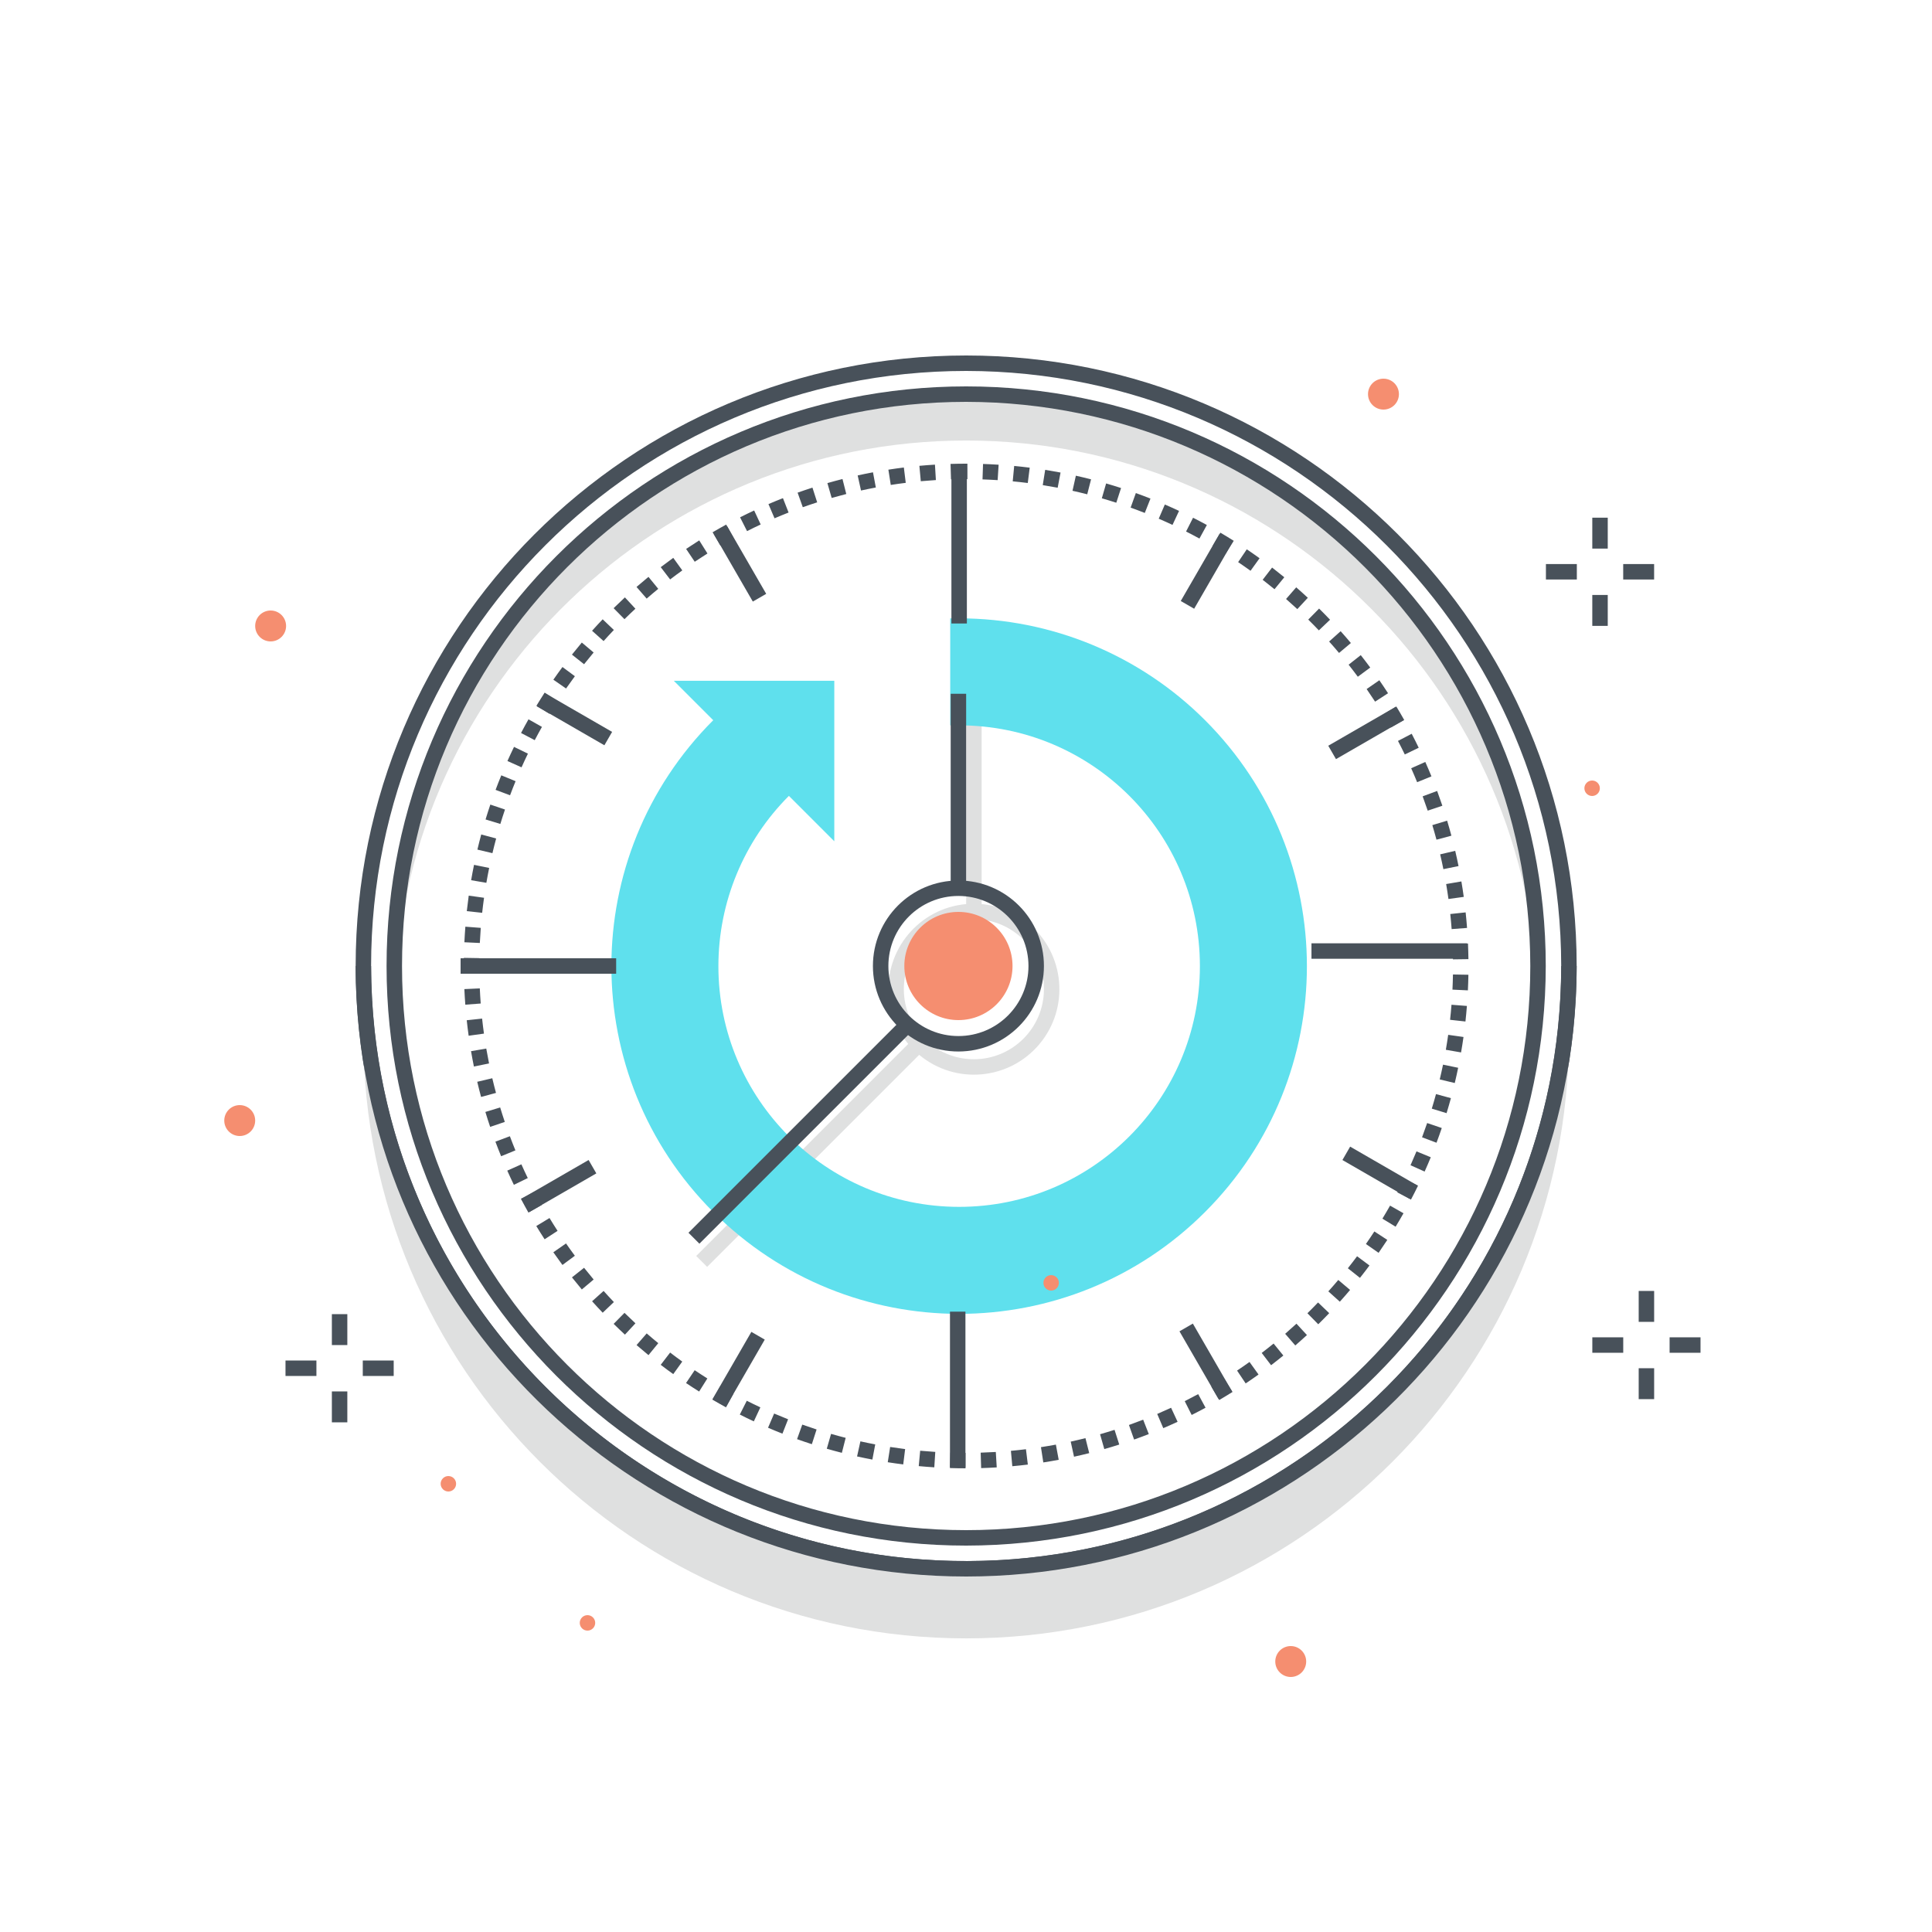 <svg xmlns="http://www.w3.org/2000/svg" width="250" height="250" viewBox="0 0 250 250">
  <g fill="none" fill-rule="evenodd">
    <path fill="#DFE0E0" d="M126.021,137.066 C121.015,137.066 116.956,133.008 116.956,128.002 C116.956,122.996 121.014,118.937 126.021,118.937 C131.027,118.937 135.085,122.996 135.085,128.002 C135.08,133.006 131.025,137.061 126.021,137.066 Z M127.021,116.988 L127.021,92.776 L125.021,92.776 L125.021,116.988 C118.942,117.533 114.456,122.902 115,128.981 C115.202,131.225 116.083,133.353 117.527,135.081 L90.088,162.521 L91.502,163.935 L118.941,136.495 C123.632,140.408 130.606,139.777 134.519,135.087 C138.431,130.396 137.8,123.422 133.11,119.51 C131.384,118.07 129.26,117.19 127.021,116.988 Z"/>
    <path fill="#5FE0ED" d="M124.113,80.014 L122.959,80.014 L122.959,93.86 L124.113,93.86 C141.319,93.86 155.266,107.809 155.266,125.014 C155.266,142.219 141.318,156.167 124.112,156.167 C106.907,156.166 92.959,142.218 92.96,125.013 C92.96,116.751 96.242,108.828 102.083,102.986 L107.958,108.861 L107.958,88.091 L87.189,88.091 L92.293,93.195 C74.72,110.769 74.721,139.262 92.296,156.834 C109.87,174.407 138.362,174.406 155.935,156.832 C173.507,139.258 173.506,110.765 155.932,93.193 C147.493,84.754 136.048,80.014 124.113,80.014"/>
    <path fill="#DFE0E0" d="M199.02,125 C199.02,84.131 165.889,51 125.02,51 C84.151,51 51.02,84.131 51.02,125 C51.02,126.007 51.056,127.005 51.096,128.002 C52.702,88.337 85.323,57.007 125.02,57.004 C164.718,57.007 197.339,88.337 198.944,128.002 C198.984,127.005 199.02,126.007 199.02,125"/>
    <path fill="#48515A" d="M125.02,48 C82.495,48 48.02,82.474 48.02,125 C48.02,167.526 82.495,202 125.02,202 C167.546,202 202.02,167.526 202.02,125 C201.972,82.494 167.526,48.048 125.02,48 Z M125.02,204 C81.39,204 46.021,168.631 46.021,125 C46.021,81.37 81.39,46 125.02,46 C168.651,46 204.02,81.37 204.02,125 C203.971,168.61 168.63,203.951 125.02,204 Z"/>
    <polygon fill="#48515A" points="123.113 80.679 125.113 80.679 125.113 60.55 123.113 60.55"/>
    <polygon fill="#48515A" points="122.927 189.857 124.927 189.857 124.927 169.728 122.927 169.728"/>
    <polygon fill="#48515A" points="169.704 124.063 189.833 124.063 189.833 122.063 169.704 122.063"/>
    <polygon fill="#48515A" points="59.601 126 79.73 126 79.73 124 59.601 124"/>
    <polyline fill="#48515A" points="171.876 96.498 180.592 91.466 181.592 93.199 172.876 98.23 171.876 96.498"/>
    <polyline fill="#48515A" points="67.449 155.135 76.165 150.104 77.165 151.836 68.449 156.867 67.449 155.135"/>
    <polyline fill="#48515A" points="152.79 77.77 157.822 69.053 159.554 70.053 154.523 78.77 152.79 77.77"/>
    <polyline fill="#48515A" points="92.195 181.061 97.226 172.344 98.959 173.344 93.927 182.061 92.195 181.061"/>
    <polyline fill="#48515A" points="92.382 69.126 94.114 68.126 99.146 76.843 97.414 77.843 92.382 69.126"/>
    <polyline fill="#48515A" points="152.623 172.272 154.355 171.272 159.388 179.988 157.655 180.988 152.623 172.272"/>
    <polyline fill="#48515A" points="69.49 91.407 70.49 89.674 79.207 94.707 78.207 96.439 69.49 91.407"/>
    <polyline fill="#48515A" points="173.709 150.106 174.709 148.373 183.425 153.406 182.425 155.138 173.709 150.106"/>
    <path fill="#F58E70" d="M124.02,118 C127.886,118 131.02,121.134 131.02,125 C131.02,128.866 127.886,132 124.02,132 C120.154,132 117.02,128.866 117.02,125 C117.02,121.134 120.154,118 124.02,118"/>
    <polygon fill="#48515A" points="123.019 114.936 125.019 114.936 125.019 89.774 123.019 89.774"/>
    <polyline fill="#48515A" points="89.088 159.518 116.765 131.841 118.179 133.256 90.502 160.932 89.088 159.518"/>
    <path fill="#48515A" d="M123.06,62.03 L123,60.031 C123.671,60.01 124.344,60 125.02,60 L125.181,60 L125.181,62 L125.02,62 C124.364,62 123.711,62.01 123.06,62.03 Z M129.095,62.13 C128.444,62.088 127.792,62.057 127.137,62.035 L127.205,60.036 C127.879,60.059 128.551,60.091 129.222,60.134 L129.095,62.13 Z M119.15,62.27 L118.967,60.278 C119.636,60.216 120.308,60.165 120.982,60.124 L121.103,62.12 C120.45,62.16 119.799,62.21 119.15,62.27 Z M132.993,62.5 C132.348,62.418 131.699,62.346 131.046,62.285 L131.235,60.293 C131.908,60.357 132.578,60.431 133.245,60.516 L132.993,62.5 Z M115.265,62.751 L114.956,60.775 C115.62,60.671 116.287,60.577 116.958,60.495 L117.204,62.48 C116.554,62.56 115.907,62.65 115.265,62.751 Z M136.863,63.111 C136.223,62.99 135.579,62.878 134.932,62.775 L135.246,60.799 C135.913,60.906 136.577,61.021 137.236,61.146 L136.863,63.111 Z M111.414,63.473 L110.982,61.52 C111.64,61.375 112.3,61.24 112.964,61.116 L113.333,63.082 C112.689,63.203 112.05,63.333 111.414,63.473 Z M140.687,63.963 C140.056,63.801 139.421,63.649 138.781,63.507 L139.217,61.555 C139.875,61.702 140.53,61.859 141.183,62.025 L140.687,63.963 Z M107.618,64.434 L107.065,62.512 C107.712,62.327 108.363,62.151 109.018,61.985 L109.508,63.924 C108.874,64.085 108.244,64.255 107.618,64.434 Z M144.448,65.052 C143.829,64.852 143.205,64.66 142.576,64.478 L143.133,62.557 C143.781,62.745 144.425,62.943 145.065,63.15 L144.448,65.052 Z M103.881,65.633 L103.209,63.749 C103.845,63.523 104.485,63.306 105.131,63.099 L105.742,65.003 C105.117,65.204 104.497,65.414 103.881,65.633 Z M148.135,66.375 C147.528,66.136 146.917,65.906 146.302,65.685 L146.978,63.803 C147.612,64.031 148.243,64.268 148.869,64.515 L148.135,66.375 Z M100.224,67.067 L99.437,65.229 C100.058,64.963 100.683,64.707 101.312,64.46 L102.042,66.322 C101.432,66.561 100.826,66.81 100.224,67.067 Z M151.722,67.921 C151.132,67.645 150.538,67.378 149.939,67.12 L150.73,65.283 C151.349,65.55 151.962,65.825 152.569,66.11 L151.722,67.921 Z M96.667,68.726 L95.765,66.94 C96.367,66.636 96.975,66.341 97.587,66.056 L98.433,67.868 C97.838,68.145 97.249,68.431 96.667,68.726 Z M155.206,69.689 C154.636,69.376 154.06,69.073 153.477,68.778 L154.382,66.994 C154.981,67.298 155.576,67.612 156.167,67.934 L155.206,69.689 Z M93.219,70.603 L92.209,68.876 C92.791,68.536 93.378,68.204 93.971,67.881 L94.928,69.638 C94.353,69.951 93.783,70.272 93.219,70.603 Z M158.577,71.67 C158.026,71.323 157.47,70.984 156.907,70.653 L157.919,68.929 C158.501,69.27 159.076,69.62 159.644,69.979 L158.577,71.67 Z M89.898,72.69 L88.783,71.03 C89.344,70.654 89.909,70.286 90.479,69.927 L91.544,71.621 C90.99,71.969 90.442,72.325 89.898,72.69 Z M161.819,73.858 C161.291,73.478 160.756,73.104 160.215,72.739 L161.334,71.081 C161.893,71.458 162.444,71.843 162.989,72.236 L161.819,73.858 Z M86.715,74.979 L85.498,73.391 C86.034,72.981 86.576,72.579 87.122,72.186 L88.29,73.81 C87.759,74.191 87.234,74.581 86.715,74.979 Z M164.922,76.244 C164.417,75.831 163.906,75.425 163.389,75.026 L164.609,73.442 C165.142,73.853 165.668,74.271 166.189,74.697 L164.922,76.244 Z M83.679,77.46 L82.366,75.95 C82.876,75.507 83.391,75.073 83.912,74.647 L85.178,76.196 C84.672,76.609 84.172,77.031 83.679,77.46 Z M167.873,78.819 C167.393,78.375 166.908,77.939 166.416,77.509 L167.73,76.001 C168.238,76.444 168.739,76.894 169.232,77.353 L167.873,78.819 Z M80.806,80.122 L79.401,78.697 C79.882,78.225 80.369,77.759 80.862,77.301 L82.222,78.768 C81.743,79.212 81.271,79.663 80.806,80.122 Z M170.659,81.571 C170.21,81.098 169.753,80.633 169.287,80.174 L170.691,78.749 C171.172,79.223 171.644,79.704 172.108,80.192 L170.659,81.571 Z M78.104,82.955 L76.613,81.621 C77.062,81.119 77.52,80.624 77.985,80.137 L79.433,81.518 C78.981,81.99 78.538,82.469 78.104,82.955 Z M173.272,84.492 C172.853,83.992 172.424,83.498 171.988,83.012 L173.479,81.677 C173.929,82.18 174.37,82.689 174.804,83.206 L173.272,84.492 Z M75.578,85.951 L74.01,84.708 C74.429,84.181 74.854,83.66 75.287,83.145 L76.816,84.433 C76.396,84.933 75.984,85.439 75.578,85.951 Z M175.701,87.569 C175.313,87.044 174.916,86.525 174.511,86.012 L176.081,84.773 C176.499,85.303 176.908,85.839 177.309,86.381 L175.701,87.569 Z M73.248,89.092 L71.605,87.953 C71.989,87.399 72.382,86.852 72.783,86.312 L74.389,87.503 C74.001,88.027 73.621,88.557 73.248,89.092 Z M177.935,90.793 C177.578,90.244 177.214,89.701 176.842,89.164 L178.486,88.025 C178.87,88.579 179.245,89.139 179.612,89.705 L177.935,90.793 Z M71.116,92.373 L69.407,91.335 C69.756,90.76 70.113,90.191 70.479,89.627 L72.157,90.716 C71.803,91.263 71.456,91.815 71.116,92.373 Z M179.964,94.15 C179.643,93.58 179.313,93.015 178.975,92.455 L180.686,91.42 C181.035,91.997 181.375,92.58 181.706,93.169 L179.964,94.15 Z M69.194,95.777 L67.423,94.848 C67.735,94.252 68.057,93.661 68.387,93.077 L70.129,94.06 C69.809,94.627 69.497,95.199 69.194,95.777 Z M181.78,97.628 C181.495,97.039 181.201,96.455 180.898,95.875 L182.672,94.949 C182.984,95.547 183.287,96.151 183.581,96.759 L181.78,97.628 Z M67.486,99.292 L65.662,98.474 C65.937,97.859 66.222,97.25 66.515,96.646 L68.313,97.521 C68.028,98.106 67.753,98.697 67.486,99.292 Z M183.377,101.216 C183.129,100.609 182.872,100.007 182.606,99.41 L184.433,98.596 C184.708,99.211 184.973,99.833 185.229,100.46 L183.377,101.216 Z M66.001,102.91 L64.128,102.208 C64.365,101.576 64.612,100.948 64.867,100.326 L66.717,101.086 C66.469,101.69 66.23,102.297 66.001,102.91 Z M184.746,104.899 C184.536,104.277 184.317,103.659 184.09,103.046 L185.965,102.349 C186.199,102.981 186.424,103.619 186.641,104.26 L184.746,104.899 Z M64.745,106.618 L62.831,106.036 C63.027,105.39 63.234,104.748 63.45,104.111 L65.345,104.754 C65.135,105.371 64.935,105.993 64.745,106.618 Z M185.879,108.654 C185.71,108.023 185.531,107.395 185.343,106.771 L187.257,106.192 C187.451,106.836 187.636,107.485 187.811,108.137 L185.879,108.654 Z M63.721,110.399 L61.775,109.938 C61.931,109.281 62.096,108.628 62.272,107.979 L64.202,108.501 C64.032,109.13 63.872,109.763 63.721,110.399 Z M186.773,112.468 C186.644,111.826 186.505,111.187 186.356,110.552 L188.304,110.098 C188.457,110.752 188.601,111.41 188.734,112.071 L186.773,112.468 Z M62.935,114.236 L60.965,113.898 C61.079,113.232 61.204,112.57 61.339,111.911 L63.298,112.312 C63.167,112.95 63.046,113.591 62.935,114.236 Z M187.43,116.33 C187.34,115.681 187.241,115.036 187.132,114.395 L189.102,114.058 C189.216,114.721 189.318,115.387 189.41,116.056 L187.43,116.33 Z M62.392,118.117 L60.403,117.9 C60.477,117.228 60.56,116.56 60.653,115.895 L62.634,116.172 C62.544,116.817 62.463,117.466 62.392,118.117 Z M187.842,120.225 C187.793,119.572 187.734,118.922 187.665,118.274 L189.653,118.062 C189.725,118.73 189.785,119.401 189.836,120.075 L187.842,120.225 Z M62.09,122.022 L60.092,121.928 C60.124,121.253 60.166,120.581 60.217,119.912 L62.211,120.066 C62.161,120.715 62.121,121.367 62.09,122.022 Z M188.015,124.139 C188.006,123.483 187.987,122.83 187.959,122.179 L189.957,122.093 C189.985,122.764 190.006,123.437 190.014,124.112 L188.015,124.139 Z M60.027,125.97 C60.022,125.648 60.02,125.324 60.02,125 C60.02,124.648 60.023,124.297 60.029,123.947 L62.029,123.981 C62.023,124.32 62.02,124.66 62.02,125 C62.02,125.313 62.023,125.626 62.027,125.939 L60.027,125.97 Z M189.945,128.152 L187.947,128.058 C187.979,127.407 188,126.754 188.011,126.098 L190.011,126.133 C189.999,126.809 189.977,127.482 189.945,128.152 Z M60.211,130.005 C60.16,129.335 60.119,128.663 60.089,127.989 L62.087,127.898 C62.116,128.552 62.155,129.204 62.205,129.855 L60.211,130.005 Z M189.628,132.182 L187.64,131.963 C187.711,131.316 187.772,130.667 187.823,130.014 L189.817,130.169 C189.765,130.843 189.701,131.514 189.628,132.182 Z M60.643,134.024 C60.55,133.359 60.467,132.69 60.395,132.019 L62.384,131.805 C62.454,132.456 62.534,133.104 62.623,133.749 L60.643,134.024 Z M189.061,136.184 L187.091,135.841 C187.202,135.2 187.304,134.555 187.395,133.907 L189.376,134.186 C189.281,134.855 189.176,135.521 189.061,136.184 Z M61.323,138.008 C61.189,137.349 61.065,136.687 60.951,136.021 L62.922,135.684 C63.033,136.329 63.154,136.971 63.283,137.609 L61.323,138.008 Z M188.247,140.142 L186.302,139.678 C186.453,139.044 186.595,138.406 186.727,137.765 L188.686,138.17 C188.549,138.831 188.403,139.488 188.247,140.142 Z M62.25,141.943 C62.075,141.294 61.91,140.64 61.755,139.982 L63.702,139.524 C63.852,140.16 64.011,140.793 64.182,141.422 L62.25,141.943 Z M187.186,144.042 L185.274,143.458 C185.465,142.834 185.646,142.206 185.818,141.575 L187.748,142.1 C187.57,142.752 187.383,143.399 187.186,144.042 Z M63.426,145.817 C63.209,145.177 63.002,144.533 62.807,143.885 L64.721,143.305 C64.911,143.933 65.111,144.557 65.32,145.176 L63.426,145.817 Z M185.884,147.869 L184.013,147.165 C184.242,146.554 184.462,145.94 184.673,145.321 L186.565,145.965 C186.349,146.604 186.121,147.239 185.884,147.869 Z M64.844,149.616 C64.588,148.991 64.342,148.362 64.105,147.728 L65.978,147.028 C66.208,147.642 66.447,148.252 66.695,148.858 L64.844,149.616 Z M184.346,151.6 L182.521,150.781 C182.787,150.188 183.044,149.59 183.293,148.988 L185.143,149.749 C184.887,150.371 184.621,150.988 184.346,151.6 Z M66.495,153.315 C66.2,152.708 65.915,152.096 65.64,151.478 L67.466,150.663 C67.733,151.261 68.009,151.854 68.294,152.442 L66.495,153.315 Z M182.581,155.224 L180.811,154.294 C181.114,153.717 181.409,153.136 181.695,152.549 L183.492,153.427 C183.197,154.031 182.894,154.63 182.581,155.224 Z M68.374,156.901 C68.043,156.314 67.721,155.721 67.407,155.123 L69.179,154.195 C69.482,154.775 69.795,155.35 70.116,155.919 L68.374,156.901 Z M180.592,158.734 L178.883,157.695 C179.222,157.138 179.552,156.576 179.873,156.008 L181.613,156.995 C181.281,157.581 180.941,158.16 180.592,158.734 Z M70.473,160.362 C70.105,159.797 69.747,159.226 69.396,158.649 L71.107,157.612 C71.446,158.171 71.794,158.725 72.15,159.273 L70.473,160.362 Z M178.389,162.115 L176.748,160.972 C177.121,160.437 177.486,159.896 177.842,159.349 L179.518,160.441 C179.149,161.005 178.773,161.563 178.389,162.115 Z M72.779,163.685 C72.379,163.144 71.986,162.596 71.601,162.042 L73.243,160.901 C73.616,161.439 73.997,161.97 74.387,162.495 L72.779,163.685 Z M175.979,165.355 L174.412,164.112 C174.818,163.601 175.216,163.083 175.605,162.559 L177.209,163.754 C176.807,164.294 176.396,164.828 175.979,165.355 Z M75.288,166.856 C74.855,166.341 74.43,165.819 74.011,165.291 L75.579,164.05 C75.985,164.563 76.399,165.069 76.819,165.569 L75.288,166.856 Z M173.374,168.44 L171.886,167.103 C172.322,166.618 172.751,166.126 173.172,165.626 L174.701,166.917 C174.267,167.431 173.824,167.939 173.374,168.44 Z M77.988,169.866 C77.523,169.379 77.066,168.884 76.616,168.383 L78.105,167.047 C78.541,167.534 78.985,168.013 79.436,168.485 L77.988,169.866 Z M170.581,171.36 L169.179,169.934 C169.645,169.477 170.103,169.012 170.555,168.539 L172,169.921 C171.534,170.409 171.061,170.888 170.581,171.36 Z M80.866,172.702 C80.372,172.244 79.885,171.779 79.406,171.307 L80.809,169.882 C81.274,170.34 81.747,170.791 82.226,171.236 L80.866,172.702 Z M167.611,174.102 L166.301,172.593 C166.794,172.164 167.281,171.728 167.762,171.284 L169.117,172.755 C168.622,173.211 168.12,173.661 167.611,174.102 Z M83.914,175.354 C83.393,174.927 82.878,174.493 82.37,174.052 L83.683,172.543 C84.175,172.971 84.674,173.392 85.18,173.805 L83.914,175.354 Z M164.479,176.658 L163.264,175.069 C163.783,174.672 164.296,174.267 164.802,173.854 L166.065,175.405 C165.543,175.831 165.014,176.248 164.479,176.658 Z M87.119,177.811 C86.571,177.419 86.03,177.017 85.496,176.607 L86.715,175.02 C87.231,175.417 87.755,175.807 88.285,176.188 L87.119,177.811 Z M161.189,179.015 L160.076,177.354 C160.619,176.99 161.156,176.617 161.687,176.237 L162.853,177.862 C162.305,178.255 161.75,178.639 161.189,179.015 Z M90.467,180.065 C89.896,179.706 89.332,179.339 88.774,178.964 L89.892,177.305 C90.432,177.669 90.978,178.024 91.531,178.372 L90.467,180.065 Z M157.762,181.164 L156.752,179.437 C157.317,179.106 157.877,178.768 158.432,178.421 L159.492,180.116 C158.921,180.474 158.344,180.823 157.762,181.164 Z M93.946,182.105 C93.354,181.783 92.769,181.452 92.19,181.112 L93.202,179.387 C93.764,179.716 94.331,180.037 94.903,180.35 L93.946,182.105 Z M154.202,183.096 L153.304,181.31 C153.889,181.015 154.469,180.711 155.044,180.399 L155.997,182.157 C155.404,182.479 154.806,182.792 154.202,183.096 Z M97.545,183.924 C96.935,183.64 96.33,183.346 95.731,183.042 L96.634,181.257 C97.215,181.551 97.8,181.836 98.391,182.112 L97.545,183.924 Z M150.528,184.803 L149.743,182.964 C150.346,182.706 150.944,182.44 151.537,182.165 L152.379,183.979 C151.768,184.262 151.151,184.537 150.528,184.803 Z M101.247,185.515 C100.62,185.269 99.999,185.013 99.384,184.748 L100.173,182.911 C100.771,183.167 101.373,183.415 101.979,183.654 L101.247,185.515 Z M146.753,186.277 L146.085,184.393 C146.702,184.173 147.315,183.945 147.925,183.707 L148.653,185.569 C148.024,185.815 147.391,186.051 146.753,186.277 Z M105.054,186.876 C104.41,186.669 103.772,186.452 103.139,186.225 L103.813,184.342 C104.427,184.561 105.045,184.771 105.667,184.972 L105.054,186.876 Z M142.897,187.511 L142.347,185.588 C142.976,185.408 143.601,185.219 144.222,185.02 L144.831,186.925 C144.19,187.13 143.546,187.326 142.897,187.511 Z M108.937,187.995 C108.282,187.828 107.632,187.651 106.986,187.465 L107.539,185.544 C108.165,185.724 108.796,185.895 109.431,186.056 L108.937,187.995 Z M138.978,188.498 L138.55,186.544 C139.189,186.404 139.825,186.255 140.457,186.095 L140.945,188.035 C140.293,188.199 139.637,188.354 138.977,188.498 L138.978,188.498 Z M112.884,188.869 C112.22,188.743 111.56,188.608 110.904,188.463 L111.336,186.51 C111.973,186.651 112.612,186.782 113.255,186.904 L112.884,188.869 Z M135.004,189.238 L134.699,187.261 C135.346,187.161 135.99,187.052 136.631,186.933 L136.996,188.898 C136.336,189.021 135.672,189.135 135.004,189.238 Z M116.878,189.494 C116.207,189.411 115.539,189.317 114.875,189.212 L115.185,187.237 C115.828,187.337 116.474,187.428 117.124,187.51 L116.878,189.494 Z M130.992,189.729 L130.811,187.737 C131.462,187.678 132.111,187.608 132.758,187.529 L133.002,189.515 C132.334,189.596 131.664,189.668 130.992,189.729 Z M120.898,189.872 C120.224,189.829 119.552,189.777 118.885,189.714 L119.07,187.723 C119.719,187.783 120.37,187.834 121.025,187.876 L120.898,189.872 Z M126.959,189.972 L126.9,187.973 C127.556,187.953 128.208,187.924 128.858,187.885 L128.977,189.881 C128.308,189.922 127.635,189.952 126.959,189.972 Z M124.938,189.999 C124.263,189.999 123.589,189.988 122.918,189.966 L122.982,187.967 C123.633,187.988 124.286,187.999 124.941,187.999 L124.938,189.999 Z"/>
    <path fill="#48515A" d="M125.02,52 C84.704,52 52.021,84.683 52.021,125 C52.021,165.317 84.704,198 125.02,198 C165.337,198 198.02,165.317 198.02,125 C197.975,84.702 165.318,52.046 125.02,52 Z M125.02,200 C83.599,200 50.021,166.421 50.021,125 C50.021,83.579 83.599,50 125.02,50 C166.442,50 200.02,83.579 200.02,125 C199.974,166.402 166.423,199.953 125.02,200 Z"/>
    <path fill="#48515A" d="M124.019,115.936 C119.013,115.936 114.955,119.994 114.955,125 C114.955,130.006 119.013,134.064 124.02,134.064 C129.026,134.064 133.084,130.006 133.084,125 C133.078,119.996 129.023,115.941 124.019,115.936 Z M124.019,136.064 C117.909,136.064 112.955,131.111 112.955,125 C112.955,118.889 117.909,113.936 124.02,113.936 C130.13,113.936 135.084,118.889 135.084,125 C135.077,131.108 130.127,136.058 124.019,136.064 Z"/>
    <path fill="#DFE0E0" d="M125.02,203 C83.694,202.997 49.543,170.76 47.159,129.503 C47.074,130.994 47.02,132.493 47.02,134.005 L47.02,134.006 C47.02,177.084 81.942,212.005 125.02,212.005 C168.098,212.005 203.02,177.084 203.02,134.006 L203.02,134.005 C203.02,132.493 202.966,130.994 202.882,129.503 C200.498,170.76 166.347,202.997 125.02,203"/>
    <path fill="#48515A" d="M203.88 129.56L201.884 129.446C201.976 127.827 202.02 126.373 202.02 125L204.02 125C204.02 126.411 203.975 127.903 203.88 129.56M46.161 129.56C46.066 127.903 46.021 126.411 46.021 125L48.02 125C48.02 126.373 48.065 127.827 48.157 129.446L46.161 129.56"/>
    <path fill="#48515A" d="M125.02,204 C83.167,203.99 48.582,171.343 46.161,129.56 L48.157,129.446 C50.608,171.897 87.008,204.323 129.458,201.872 C168.486,199.619 199.63,168.475 201.884,129.446 L203.88,129.56 C201.459,171.343 166.874,203.99 125.02,204"/>
    <polygon fill="#48515A" points="206.042 70.988 208.042 70.988 208.042 66.988 206.042 66.988"/>
    <polygon fill="#48515A" points="206.042 80.988 208.042 80.988 208.042 76.988 206.042 76.988"/>
    <polygon fill="#48515A" points="210.042 74.988 214.042 74.988 214.042 72.988 210.042 72.988"/>
    <polygon fill="#48515A" points="200.042 74.988 204.042 74.988 204.042 72.988 200.042 72.988"/>
    <polygon fill="#48515A" points="212.046 171.048 214.046 171.048 214.046 167.048 212.046 167.048"/>
    <polygon fill="#48515A" points="212.046 181.048 214.046 181.048 214.046 177.048 212.046 177.048"/>
    <polygon fill="#48515A" points="216.046 175.048 220.046 175.048 220.046 173.048 216.046 173.048"/>
    <polygon fill="#48515A" points="206.046 175.048 210.046 175.048 210.046 173.048 206.046 173.048"/>
    <polygon fill="#48515A" points="42.944 174.05 44.944 174.05 44.944 170.05 42.944 170.05"/>
    <polygon fill="#48515A" points="42.944 184.05 44.944 184.05 44.944 180.05 42.944 180.05"/>
    <polygon fill="#48515A" points="46.944 178.05 50.944 178.05 50.944 176.05 46.944 176.05"/>
    <polygon fill="#48515A" points="36.944 178.05 40.944 178.05 40.944 176.05 36.944 176.05"/>
    <path fill="#F58E70" d="M179.02 49C180.125 49 181.02 49.895 181.02 51 181.02 52.105 180.125 53 179.02 53 177.916 53 177.02 52.105 177.02 51 177.02 49.895 177.916 49 179.02 49M206.02 101C206.572 101 207.02 101.448 207.02 102 207.02 102.552 206.572 103 206.02 103 205.468 103 205.02 102.552 205.02 102 205.02 101.448 205.468 101 206.02 101M35.02 79C36.125 79 37.02 79.895 37.02 81 37.02 82.105 36.125 83 35.02 83 33.916 83 33.02 82.105 33.02 81 33.02 79.895 33.916 79 35.02 79M167.02 213C168.125 213 169.02 213.895 169.02 215 169.02 216.105 168.125 217 167.02 217 165.916 217 165.02 216.105 165.02 215 165.02 213.895 165.916 213 167.02 213M31.02 143C32.125 143 33.02 143.895 33.02 145 33.02 146.105 32.125 147 31.02 147 29.916 147 29.02 146.105 29.02 145 29.02 143.895 29.916 143 31.02 143M58.02 191C58.572 191 59.02 191.448 59.02 192 59.02 192.552 58.572 193 58.02 193 57.468 193 57.02 192.552 57.02 192 57.02 191.448 57.468 191 58.02 191M76.02 209C76.573 209 77.02 209.448 77.02 210 77.02 210.552 76.573 211 76.02 211 75.468 211 75.02 210.552 75.02 210 75.02 209.448 75.468 209 76.02 209M136.02 165C136.572 165 137.02 165.448 137.02 166 137.02 166.552 136.572 167 136.02 167 135.468 167 135.02 166.552 135.02 166 135.02 165.448 135.468 165 136.02 165"/>
  </g>
</svg>
